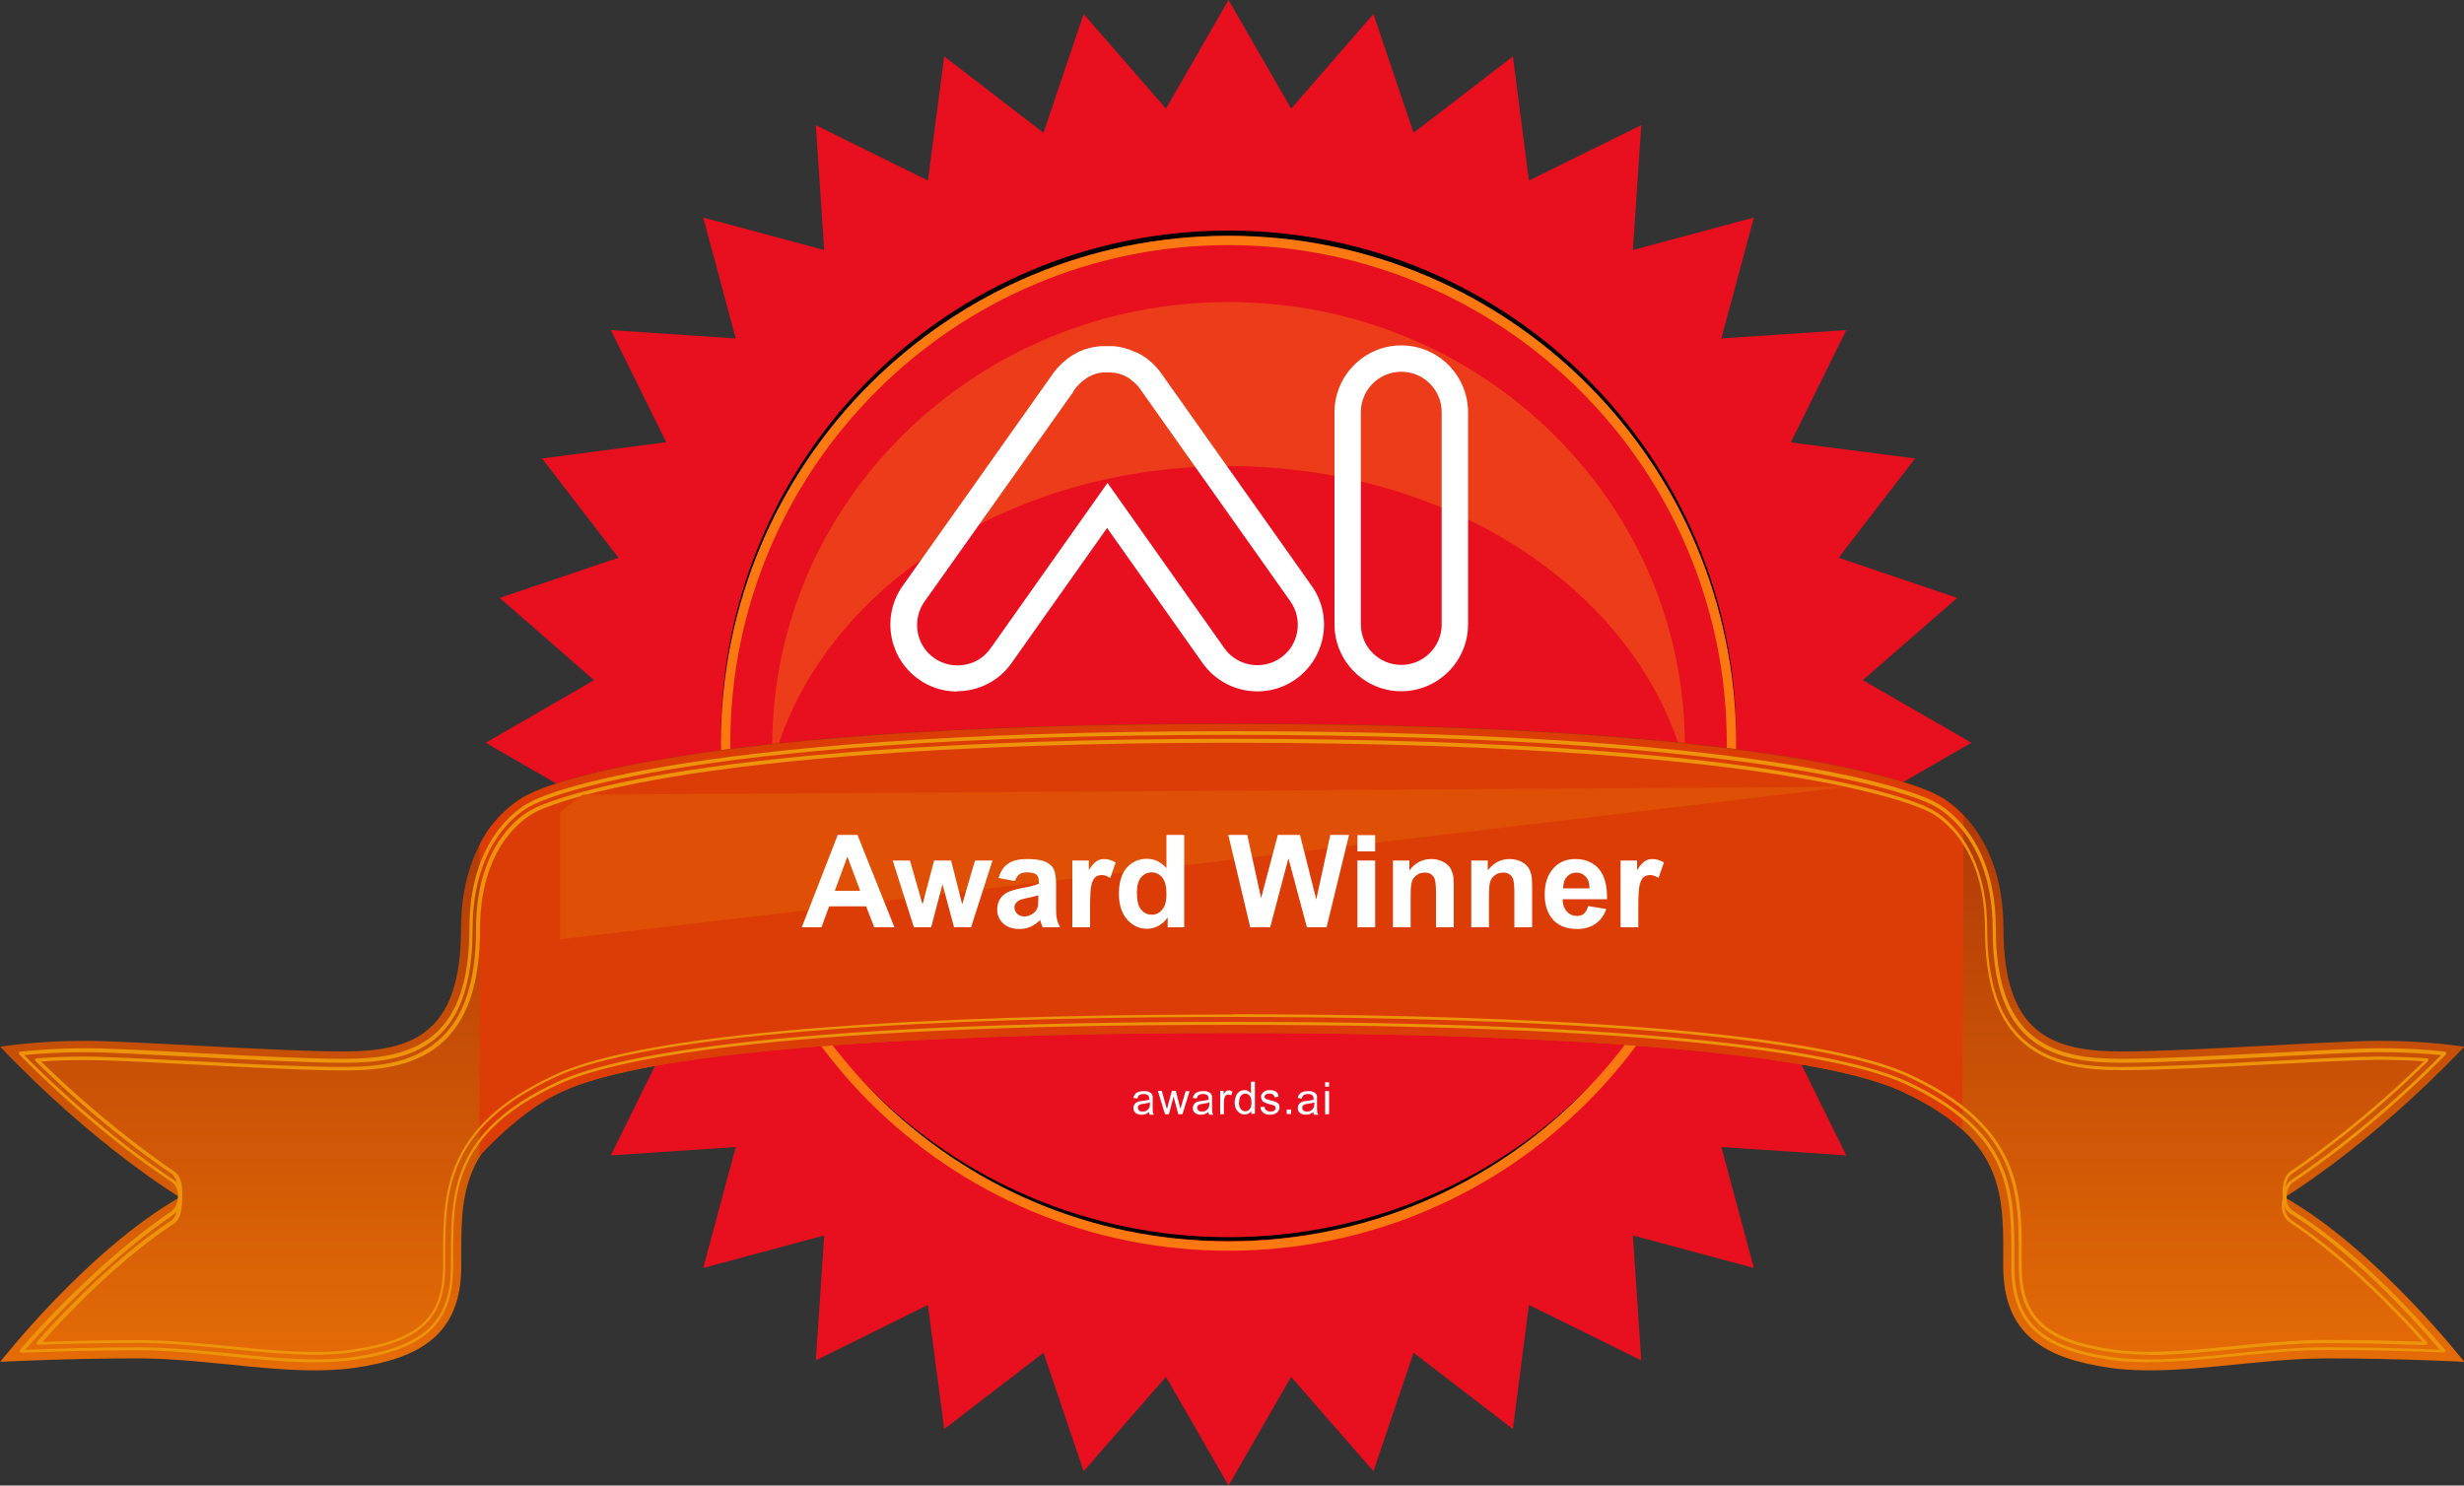 <?xml version="1.0" encoding="UTF-8"?> <svg xmlns="http://www.w3.org/2000/svg" xmlns:xlink="http://www.w3.org/1999/xlink" id="Text" width="100" height="60.3" viewBox="0 0 100 60.3"><rect x="0" y="0" width="100" height="60.3" fill="#333333" stroke="none"/><defs><style>.cls-1{fill:url(#linear-gradient);}.cls-2{fill:#ed3c19;}.cls-3{fill:#fff;}.cls-4{fill:#fc7912;}.cls-5{fill:#ee940b;}.cls-6{fill:#e80f1f;}.cls-7{fill:#e04f06;}.cls-8{fill:url(#linear-gradient-2);}</style><linearGradient id="linear-gradient" x1="50" y1="55.62" x2="50" y2="29.38" gradientUnits="userSpaceOnUse"><stop offset="0" stop-color="#e56c06"></stop><stop offset="1" stop-color="#a83207"></stop></linearGradient><linearGradient id="linear-gradient-2" x1="19.46" y1="38.15" x2="79.69" y2="38.15" gradientUnits="userSpaceOnUse"><stop offset="0" stop-color="#dc3d07"></stop><stop offset="1" stop-color="#dc3d07"></stop></linearGradient></defs><polygon class="cls-6" points="19.71 30.15 24.11 27.61 20.28 24.27 25.1 22.64 22 18.61 27.04 17.95 24.79 13.4 29.86 13.74 28.54 8.83 33.45 10.15 33.11 5.08 37.66 7.33 38.32 2.29 42.35 5.39 43.98 .57 47.32 4.41 49.86 0 52.4 4.41 55.74 .57 57.37 5.39 61.4 2.29 62.05 7.33 66.61 5.08 66.27 10.15 71.18 8.83 69.86 13.74 74.93 13.4 72.68 17.96 77.72 18.61 74.62 22.64 79.43 24.27 75.6 27.61 80.01 30.15 75.6 32.69 79.43 36.03 74.62 37.66 77.72 41.69 72.68 42.34 74.93 46.9 69.86 46.56 71.18 51.47 66.27 50.15 66.61 55.22 62.05 52.97 61.4 58.01 57.37 54.91 55.74 59.72 52.4 55.89 49.86 60.3 47.32 55.89 43.98 59.72 42.35 54.91 38.32 58.01 37.66 52.97 33.11 55.22 33.45 50.15 28.54 51.47 29.86 46.56 24.79 46.9 27.04 42.34 22 41.69 25.1 37.66 20.28 36.03 24.11 32.69 19.71 30.15"></polygon><path d="m49.86,50.22c-11.35,0-20.55-9.18-20.6-20.52,0,.03,0,.05,0,.08,0,11.38,9.22,20.6,20.6,20.6s20.6-9.22,20.6-20.6c0-.03,0-.05,0-.08-.04,11.34-9.25,20.52-20.6,20.52Z"></path><path class="cls-2" d="m49.86,18.92c9.09,0,16.69,5.18,18.5,12.09,0-.24.02-.49.02-.73,0-9.95-8.29-18.02-18.52-18.02s-18.52,8.07-18.52,18.02c0,.25,0,.49.02.73,1.81-6.91,9.41-12.09,18.5-12.09Z"></path><path d="m49.86,9.58c11.34,0,20.54,9.16,20.6,20.49,0-.04,0-.07,0-.11,0-11.38-9.22-20.6-20.6-20.6s-20.6,9.22-20.6,20.6c0,.04,0,.07,0,.11.06-11.33,9.26-20.49,20.6-20.49Z"></path><path class="cls-4" d="m49.86,9.95c11.15,0,20.22,9.07,20.22,20.22s-9.07,20.22-20.22,20.22-20.22-9.07-20.22-20.22,9.07-20.22,20.22-20.22m0-.38c-11.38,0-20.6,9.22-20.6,20.6s9.22,20.6,20.6,20.6,20.6-9.22,20.6-20.6-9.22-20.6-20.6-20.6h0Z"></path><path class="cls-1" d="m50,41.93c8.9,0,22.87.38,27.18,2.37s4.12,4.31,4.12,7.1,1.7,3.74,4.31,4.12,5.82-.38,8.81-.38,5.59.14,5.59.14c0,0-3.55-4.55-7.29-6.68,0,0,3.44-2.06,7.29-6.11,0,0-1.42-.24-3.41-.24s-7.72.43-10.51.43-4.78-.71-4.78-4.97-2.7-5.45-2.7-5.45c0,0-4.88-2.89-28.6-2.89s-28.6,2.89-28.6,2.89c0,0-2.7,1.18-2.7,5.45s-1.99,4.97-4.78,4.97-8.52-.43-10.51-.43-3.41.24-3.41.24c3.85,4.05,7.29,6.11,7.29,6.11-3.74,2.13-7.29,6.68-7.29,6.68,0,0,2.6-.14,5.59-.14s6.2.76,8.81.38,4.31-1.33,4.31-4.12-.19-5.11,4.12-7.1,18.28-2.37,27.18-2.37Z"></path><path class="cls-8" d="m50,41.93c8.9,0,22.87.38,27.18,2.37,1.08.5,1.87,1.02,2.46,1.56l.05-12.75c-.58-.61-1.09-.83-1.09-.83,0,0-4.88-2.89-28.6-2.89s-28.6,2.89-28.6,2.89c0,0-1.29.63-1.94,2.02,0,0,0,12.63,0,12.63,0,0,1.59-1.81,3.36-2.63,4.31-1.99,18.28-2.37,27.18-2.37Z"></path><path class="cls-5" d="m87.24,55.3c-.59,0-1.11-.03-1.58-.1-2.9-.42-4.03-1.49-4.03-3.8v-.34c0-2.6.01-5.06-4.31-7.06-1.94-.9-8.07-2.4-27.31-2.4s-25.37,1.5-27.31,2.4c-4.32,1.99-4.31,4.45-4.31,7.06v.34c0,2.31-1.13,3.38-4.03,3.8-.47.07-.99.1-1.58.1-1.1,0-2.24-.11-3.45-.24-1.23-.12-2.49-.25-3.72-.25-1.87,0-3.61.06-4.74.1h0s-.05-.01-.06-.04c-.01-.02,0-.05,0-.07,1.08-1.28,3.59-3.9,6.13-5.62.28-.19.3-.6.3-.6,0,0,0-.41-.26-.59-.95-.63-3.45-2.4-6.2-5.19-.02-.02-.02-.04-.01-.07,0-.02.03-.04.05-.04.59-.06,1.51-.14,2.61-.14.91,0,2.7.09,4.42.19h.05c2.12.11,4.52.24,6.04.24,1.23,0,2.63-.11,3.65-.96.98-.82,1.46-2.24,1.46-4.33,0-3.99,2.41-5.11,2.51-5.15l.03-.02s5.14-2.84,28.43-2.84,28.39,2.82,28.44,2.84l.03.02c.1.05,2.51,1.19,2.51,5.15,0,2.09.48,3.51,1.46,4.33,1.01.85,2.41.96,3.65.96,1.51,0,3.92-.13,6.04-.24h.05c1.73-.09,3.51-.19,4.42-.19,1.09,0,2.02.07,2.61.14.02,0,.04.02.05.04,0,.02,0,.05-.01.07-2.75,2.79-5.25,4.56-6.2,5.19-.28.18-.27.6-.27.6,0,.02-.03.38.26.56,2.52,1.56,4.94,4.2,6.17,5.64.02.02.02.04,0,.07s-.03.04-.06.04c-1.13-.05-2.87-.1-4.74-.1-1.23,0-2.5.13-3.72.25-1.21.12-2.36.24-3.45.24Zm-37.24-13.82c19.27,0,25.42,1.51,27.37,2.41,4.39,2.03,4.39,4.53,4.38,7.17v.34c0,2.24,1.1,3.27,3.92,3.68.47.07.98.1,1.57.1,1.09,0,2.23-.11,3.44-.24,1.23-.12,2.5-.25,3.74-.25,1.79,0,3.47.05,4.6.1-1.24-1.45-3.6-4-6.04-5.51-.36-.22-.33-.66-.32-.67,0-.01-.01-.48.32-.7.93-.62,3.38-2.35,6.09-5.08-.59-.06-1.45-.12-2.46-.12-.91,0-2.69.09-4.42.19h-.05c-2.12.11-4.53.24-6.04.24-1.26,0-2.68-.12-3.73-.99-1.01-.85-1.5-2.3-1.5-4.43,0-3.88-2.33-4.99-2.43-5.04l-.04-.02s-5.22-2.83-28.37-2.83-28.32,2.8-28.37,2.83l-.05.02c-.1.04-2.43,1.13-2.43,5.04,0,2.13-.49,3.58-1.5,4.43-1.04.87-2.47.99-3.73.99-1.51,0-3.92-.13-6.04-.24h-.05c-1.73-.09-3.51-.19-4.42-.19-1.01,0-1.88.06-2.46.12,2.71,2.73,5.15,4.46,6.09,5.08.33.22.32.68.32.7,0,.02-.03.48-.36.7-2.45,1.67-4.88,4.18-6.01,5.48,1.13-.04,2.81-.1,4.6-.1,1.24,0,2.51.13,3.74.25,1.21.12,2.35.24,3.44.24.59,0,1.1-.03,1.57-.1,2.83-.41,3.93-1.44,3.93-3.68v-.34c0-2.64-.01-5.14,4.38-7.17,1.95-.9,8.1-2.41,27.37-2.41Z"></path><path class="cls-5" d="m87.24,54.99c-.58,0-1.08-.03-1.54-.1-2.75-.4-3.77-1.35-3.77-3.5v-.34c0-2.59.01-5.26-4.49-7.34-4.57-2.11-19.16-2.43-27.44-2.43s-22.87.32-27.44,2.43c-4.5,2.08-4.49,4.75-4.49,7.34v.34c0,2.15-1.02,3.1-3.77,3.5-.46.07-.96.1-1.54.1-1.09,0-2.28-.12-3.42-.23-1.23-.12-2.51-.25-3.75-.25-1.61,0-3.08.04-4.04.08h0s-.05-.01-.06-.04,0-.05,0-.07c.85-.96,3.08-3.37,5.47-4.94.3-.2.26-.93.26-.93,0-.02.09-.72-.26-.97-1.05-.71-3.16-2.25-5.52-4.57-.02-.02-.02-.04-.01-.07,0-.02.03-.04.05-.04.63-.05,1.28-.07,1.92-.07h0c.89,0,2.57.09,4.36.18h.05c2.14.12,4.56.24,6.1.24,1.29,0,2.76-.12,3.84-1.04,1.06-.89,1.57-2.38,1.57-4.57,0-3.77,2.23-4.83,2.33-4.87l.06-.03c.06-.03,1.44-.73,5.54-1.42,3.81-.63,10.84-1.39,22.74-1.39s18.94.75,22.74,1.39c4.24.71,5.53,1.41,5.54,1.42l.06.03c.86.4,2.32,1.87,2.32,4.87,0,2.19.51,3.68,1.57,4.57,1.09.91,2.55,1.04,3.84,1.04,1.54,0,3.97-.13,6.11-.24h.04c1.79-.1,3.48-.18,4.37-.18h0c.64,0,1.29.03,1.92.07.02,0,.05.02.05.04,0,.02,0,.05-.01.07-2.37,2.33-4.47,3.86-5.51,4.57-.37.25-.27.95-.27.96,0,0,0,.02,0,.03,0,.02-.19.61.27.92,2.4,1.59,4.62,3.98,5.47,4.94.02.02.02.04,0,.07s-.03.04-.06.04h0c-.96-.03-2.43-.08-4.04-.08-1.25,0-2.52.13-3.75.25-1.2.12-2.33.23-3.42.23Zm-37.24-13.82c8.3,0,22.9.32,27.49,2.44,4.57,2.11,4.57,4.82,4.56,7.45v.34c0,2.07.99,2.98,3.66,3.37.45.07.95.1,1.52.1,1.08,0,2.21-.11,3.41-.23,1.24-.12,2.51-.25,3.77-.25,1.53,0,2.94.04,3.9.07-.9-1.02-3.04-3.29-5.34-4.81-.5-.33-.35-.94-.32-1.05-.01-.11-.09-.79.32-1.06,1.03-.7,3.08-2.19,5.4-4.46-.59-.04-1.18-.06-1.77-.06-.88,0-2.57.09-4.36.18h-.04c-2.14.12-4.57.24-6.11.24-1.31,0-2.81-.13-3.92-1.06-1.09-.91-1.61-2.43-1.61-4.66,0-3.68-2.16-4.71-2.25-4.76l-.07-.03s-1.36-.72-5.5-1.4c-3.8-.63-10.83-1.38-22.72-1.38s-18.92.75-22.72,1.38c-4.08.68-5.44,1.37-5.5,1.4l-.07.04c-.09.04-2.25,1.06-2.25,4.76,0,2.23-.53,3.75-1.61,4.66-1.12.94-2.61,1.06-3.92,1.06-1.55,0-3.97-.13-6.11-.24h-.05c-1.78-.1-3.47-.18-4.35-.18-.59,0-1.19.02-1.77.06,2.31,2.26,4.37,3.76,5.4,4.46.42.29.32,1.04.32,1.08,0,.02.04.8-.32,1.03-2.29,1.5-4.44,3.79-5.35,4.81.96-.03,2.37-.07,3.9-.07,1.25,0,2.53.13,3.77.25,1.14.12,2.33.23,3.41.23.57,0,1.07-.03,1.52-.1,2.67-.39,3.66-1.3,3.66-3.37v-.34c0-2.63-.01-5.34,4.56-7.45,4.59-2.12,19.2-2.44,27.49-2.44Z"></path><polygon class="cls-7" points="74.94 31.94 23.63 32.26 22.73 32.97 22.73 38.13 74.94 31.94"></polygon><path class="cls-3" d="m56.87,28.06c-1.49,0-2.71-1.22-2.71-2.71v-8.62c0-1.49,1.22-2.71,2.71-2.71s2.71,1.22,2.71,2.71v8.62c0,1.49-1.22,2.71-2.71,2.71Zm0-12.97c-.91,0-1.64.74-1.64,1.64v8.62c0,.91.74,1.64,1.64,1.64s1.64-.74,1.64-1.64v-8.62c0-.91-.74-1.64-1.64-1.64Z"></path><path class="cls-3" d="m38.84,28.07c-.54,0-1.09-.16-1.56-.5-1.22-.86-1.51-2.56-.65-3.78l6.03-8.52c.12-.18.26-.35.42-.5l.02-.02c.05-.05.11-.09.17-.14l.03-.03s.04-.04.06-.05c.03-.02.06-.04.09-.06l.03-.02s.03-.02.05-.03c.06-.03.11-.07.18-.1.02-.01.04-.02.05-.03.06-.03.12-.06.19-.08l.05-.02c.06-.02.13-.04.2-.06.02,0,.04,0,.05-.01.06-.02.13-.03.19-.04.02,0,.05,0,.07-.01.06,0,.12-.02.17-.02.03,0,.07,0,.1,0,.05,0,.1,0,.14,0,.05,0,.09,0,.14,0,.04,0,.07,0,.11,0,.06,0,.11.01.17.02.03,0,.05,0,.08.01.06.01.13.03.19.04.02,0,.04.01.06.02.07.02.13.04.2.06l.04.02c.07.03.13.06.2.08.02,0,.03.02.05.02.07.04.13.07.19.1.01,0,.03.02.04.03l.03.02s.06.04.09.06c.02.01.04.03.06.04l.03.03c.07.06.13.11.19.16h0c.16.16.3.33.42.51l6.03,8.52c.86,1.22.57,2.91-.65,3.78-1.22.86-2.91.57-3.78-.65l-3.88-5.49-3.88,5.49c-.53.75-1.37,1.14-2.22,1.14Zm6.1-8.48l4.75,6.72c.52.74,1.55.91,2.29.39.74-.52.91-1.55.39-2.29h0s-6.05-8.55-6.05-8.55c-.07-.11-.16-.22-.26-.31h0s-.07-.06-.1-.09h-.02s-.03-.04-.04-.05c0,0-.02-.01-.03-.02l-.07-.05s-.07-.04-.11-.06l-.03-.02s-.08-.03-.12-.05h-.03s-.08-.04-.12-.05h-.04s-.08-.03-.11-.03c-.02,0-.03,0-.05,0-.03,0-.07,0-.1-.01-.02,0-.04,0-.07,0-.03,0-.05,0-.08,0-.03,0-.06,0-.09,0-.02,0-.04,0-.06,0-.04,0-.07,0-.1.01-.01,0-.03,0-.04,0-.04,0-.08.02-.12.03h-.03s-.08.03-.12.05h-.02s-.08.04-.12.06h-.02s-.08.05-.12.08l-.07.05s-.02.01-.03.02c-.01.01-.02.02-.04.03l-.02.02s-.08.06-.11.09h0c-.1.1-.19.2-.26.31v.02s-6.05,8.53-6.05,8.53c-.52.74-.35,1.77.39,2.29.74.52,1.77.35,2.29-.39l4.75-6.72Z"></path><path class="cls-3" d="m46.67,45.11c-.06.05-.12.09-.17.11-.05.02-.11.03-.18.03-.1,0-.18-.03-.24-.08-.06-.05-.08-.12-.08-.19,0-.05.01-.09.03-.13.02-.04.05-.07.08-.09.03-.02.07-.04.11-.05.03,0,.08-.02.14-.02.13-.02.22-.03.28-.05,0-.02,0-.04,0-.04,0-.07-.02-.11-.05-.14-.04-.04-.1-.05-.18-.05-.08,0-.13.01-.17.04-.04.03-.06.07-.08.14l-.16-.02c.01-.07.04-.12.07-.16s.08-.07.14-.09c.06-.02.13-.03.21-.03s.15,0,.2.03.09.04.11.07.04.06.05.11c0,.03,0,.08,0,.15v.21c0,.15,0,.24.01.28,0,.04.02.08.04.11h-.17s-.03-.07-.03-.12Zm-.01-.36c-.06.02-.14.04-.26.06-.07,0-.11.02-.14.03-.03.01-.05.03-.06.05s-.02.05-.02.08c0,.04.02.08.05.11.03.03.08.04.14.04s.12-.01.16-.04.08-.06.11-.11c.02-.04.03-.09.03-.16v-.06Z"></path><path class="cls-3" d="m47.28,45.22l-.29-.94h.16l.15.54.06.2s.02-.07.05-.19l.15-.55h.16l.14.55.05.18.05-.18.16-.54h.16l-.29.94h-.17l-.15-.56-.04-.16-.19.72h-.17Z"></path><path class="cls-3" d="m49.08,45.11c-.06.05-.12.09-.17.11-.05.02-.11.03-.18.03-.1,0-.18-.03-.24-.08-.06-.05-.08-.12-.08-.19,0-.05.01-.09.03-.13.02-.04.05-.07.08-.09.03-.02.07-.04.11-.05.03,0,.08-.02.14-.02.13-.02.22-.03.28-.05,0-.02,0-.04,0-.04,0-.07-.02-.11-.05-.14-.04-.04-.1-.05-.18-.05-.08,0-.13.01-.17.04-.04.03-.06.07-.08.14l-.16-.02c.01-.07.04-.12.07-.16s.08-.07.14-.09c.06-.02.13-.03.21-.03s.15,0,.2.03.09.04.11.07.04.06.05.11c0,.03,0,.08,0,.15v.21c0,.15,0,.24.01.28,0,.04.02.08.04.11h-.17s-.03-.07-.03-.12Zm-.01-.36c-.06.02-.14.04-.26.06-.07,0-.11.02-.14.03-.03.01-.05.03-.06.05s-.02.05-.02.08c0,.04.02.08.05.11.03.03.08.04.14.04s.12-.01.16-.04.08-.06.11-.11c.02-.04.03-.09.03-.16v-.06Z"></path><path class="cls-3" d="m49.52,45.22v-.94h.14v.14c.04-.07.07-.11.1-.13.03-.02.07-.03.1-.03.05,0,.11.02.16.05l-.05.15s-.08-.03-.12-.03c-.03,0-.07.01-.09.03s-.05.05-.06.09c-.02.06-.03.12-.03.19v.49h-.16Z"></path><path class="cls-3" d="m50.78,45.22v-.12c-.06.09-.15.14-.26.14-.08,0-.14-.02-.21-.06-.06-.04-.11-.1-.15-.17-.03-.07-.05-.16-.05-.26s.02-.18.05-.26c.03-.08.08-.14.14-.18.06-.04.13-.06.21-.06.06,0,.11.01.15.04.04.02.08.06.11.09v-.47h.16v1.3h-.15Zm-.5-.47c0,.12.03.21.08.27.05.06.11.09.18.09s.13-.03.18-.09c.05-.06.07-.14.07-.26,0-.13-.02-.22-.07-.28s-.11-.09-.18-.09-.13.03-.18.09c-.05.06-.07.15-.07.27Z"></path><path class="cls-3" d="m51.16,44.94l.16-.02c0,.06.03.11.07.15.04.03.1.05.17.05s.13-.01.16-.04.05-.06.05-.11c0-.04-.02-.06-.05-.09-.02-.01-.08-.03-.16-.05-.12-.03-.2-.06-.24-.08-.05-.02-.08-.05-.1-.09-.02-.04-.04-.08-.04-.13,0-.04,0-.08.03-.12s.05-.07.08-.09c.02-.02.06-.03.1-.05s.09-.02.14-.02c.07,0,.14.01.19.03.06.02.1.05.12.09.03.04.04.08.05.15l-.16.02s-.03-.09-.06-.11-.08-.04-.14-.04c-.07,0-.13.01-.16.04-.03.02-.05.05-.05.09,0,.02,0,.04.02.06.01.02.03.03.06.04.02,0,.06.02.14.04.11.03.19.05.24.07s.08.05.11.08.04.08.04.14-.02.1-.05.15c-.03.05-.08.08-.13.11-.06.03-.12.04-.2.04-.12,0-.22-.03-.28-.08s-.11-.13-.12-.23Z"></path><path class="cls-3" d="m52.22,45.22v-.18h.18v.18h-.18Z"></path><path class="cls-3" d="m53.34,45.11c-.06.05-.12.09-.17.11-.05.02-.11.03-.18.03-.1,0-.18-.03-.24-.08-.06-.05-.08-.12-.08-.19,0-.05.01-.09.03-.13.02-.04.05-.07.08-.09s.07-.04.11-.05c.03,0,.08-.02.14-.02.13-.02.22-.03.28-.05,0-.02,0-.04,0-.04,0-.07-.02-.11-.05-.14-.04-.04-.1-.05-.18-.05-.08,0-.13.01-.17.04s-.06.07-.08.14l-.16-.02c.01-.07.04-.12.07-.16s.08-.07.14-.09c.06-.02.13-.03.21-.03s.15,0,.2.03c.05.02.09.04.11.07s.04.06.05.11c0,.03,0,.08,0,.15v.21c0,.15,0,.24.01.28s.02.08.04.11h-.17s-.03-.07-.03-.12Zm-.01-.36c-.06.02-.14.04-.26.06-.07,0-.11.02-.14.03-.03.01-.05.03-.06.05-.01.02-.02.05-.02.08,0,.04.02.08.05.11s.08.04.14.04.12-.01.16-.04c.05-.03.08-.06.11-.11.02-.04.03-.09.03-.16v-.06Z"></path><path class="cls-3" d="m53.78,44.11v-.18h.16v.18h-.16Zm0,1.12v-.94h.16v.94h-.16Z"></path><path class="cls-3" d="m36.3,37.64h-.82l-.33-.85h-1.5l-.31.85h-.8l1.46-3.75h.8l1.5,3.75Zm-1.39-1.48l-.52-1.39-.51,1.39h1.02Z"></path><path class="cls-3" d="m37.09,37.64l-.86-2.71h.7l.51,1.78.47-1.78h.69l.45,1.78.52-1.78h.71l-.87,2.71h-.69l-.47-1.75-.46,1.75h-.7Z"></path><path class="cls-3" d="m41.18,35.76l-.65-.12c.07-.26.2-.46.38-.58.18-.13.44-.19.8-.19.32,0,.56.04.72.11.16.08.27.17.33.29.06.12.1.33.1.64v.84c0,.24,0,.41.03.53.02.11.07.23.13.36h-.71s-.04-.12-.07-.21c-.01-.04-.02-.07-.03-.08-.12.12-.25.21-.39.27-.14.06-.29.09-.45.09-.28,0-.5-.08-.66-.23-.16-.15-.24-.34-.24-.57,0-.15.04-.29.11-.41.07-.12.18-.21.31-.28.13-.06.32-.12.57-.17.34-.06.57-.12.7-.18v-.07c0-.14-.03-.24-.1-.3-.07-.06-.2-.09-.39-.09-.13,0-.23.03-.3.08-.07.05-.13.14-.17.26Zm.96.58c-.09.03-.24.07-.44.11s-.33.08-.39.13c-.09.07-.14.15-.14.25s.04.19.11.26c.07.07.17.11.29.11.13,0,.25-.04.37-.13.09-.06.14-.14.17-.24.02-.06.03-.18.03-.35v-.14Z"></path><path class="cls-3" d="m44.24,37.64h-.72v-2.71h.67v.39c.11-.18.22-.3.31-.36.09-.06.19-.09.31-.09.16,0,.32.05.47.14l-.22.63c-.12-.08-.23-.12-.34-.12s-.19.03-.26.08c-.07.06-.12.16-.16.3-.04.14-.06.45-.06.91v.84Z"></path><path class="cls-3" d="m48.06,37.64h-.67v-.4c-.11.16-.24.27-.39.35-.15.08-.3.11-.46.11-.31,0-.58-.13-.8-.38-.22-.25-.33-.6-.33-1.05s.11-.81.32-1.05c.22-.24.49-.36.82-.36.3,0,.57.13.79.38v-1.35h.72v3.75Zm-1.92-1.42c0,.29.04.5.12.63.12.19.28.28.49.28.17,0,.31-.07.42-.21.12-.14.17-.35.17-.63,0-.31-.06-.54-.17-.67s-.26-.21-.43-.21-.31.07-.43.2c-.11.14-.17.34-.17.61Z"></path><path class="cls-3" d="m50.74,37.64l-.89-3.75h.77l.56,2.57.68-2.57h.9l.66,2.62.57-2.62h.76l-.91,3.75h-.8l-.75-2.8-.74,2.8h-.82Z"></path><path class="cls-3" d="m55.09,34.56v-.66h.72v.66h-.72Zm0,3.08v-2.71h.72v2.71h-.72Z"></path><path class="cls-3" d="m59,37.64h-.72v-1.38c0-.29-.02-.48-.05-.57s-.08-.15-.15-.2c-.07-.05-.15-.07-.25-.07-.12,0-.24.03-.33.1-.1.07-.17.16-.2.27-.04.11-.05.32-.05.62v1.23h-.72v-2.71h.67v.4c.24-.31.53-.46.89-.46.16,0,.3.03.43.09s.23.13.3.22.11.19.14.3c.03.11.04.27.04.48v1.69Z"></path><path class="cls-3" d="m62.18,37.64h-.72v-1.38c0-.29-.02-.48-.05-.57s-.08-.15-.15-.2c-.07-.05-.15-.07-.25-.07-.12,0-.24.03-.33.1-.1.07-.17.16-.2.27-.04.11-.05.32-.05.62v1.23h-.72v-2.71h.67v.4c.24-.31.53-.46.89-.46.16,0,.3.03.43.09s.23.13.3.22.11.19.14.3c.03.11.04.27.04.48v1.69Z"></path><path class="cls-3" d="m64.47,36.78l.72.12c-.09.26-.24.46-.44.6-.2.14-.45.21-.74.21-.47,0-.82-.15-1.05-.46-.18-.25-.27-.56-.27-.94,0-.45.12-.8.35-1.06s.53-.38.89-.38c.4,0,.72.13.96.4.23.27.34.68.33,1.23h-1.8c0,.21.06.38.17.5.11.12.25.18.41.18.11,0,.21-.03.28-.09s.13-.16.17-.3Zm.04-.73c0-.21-.06-.37-.16-.47-.1-.11-.23-.16-.37-.16-.16,0-.29.06-.39.17-.1.11-.15.27-.15.47h1.07Z"></path><path class="cls-3" d="m66.49,37.64h-.72v-2.71h.67v.39c.11-.18.22-.3.31-.36.09-.06.19-.09.31-.09.16,0,.32.05.47.14l-.22.63c-.12-.08-.23-.12-.34-.12s-.19.03-.26.08c-.07.06-.12.16-.16.3-.04.14-.06.45-.06.91v.84Z"></path></svg> 
